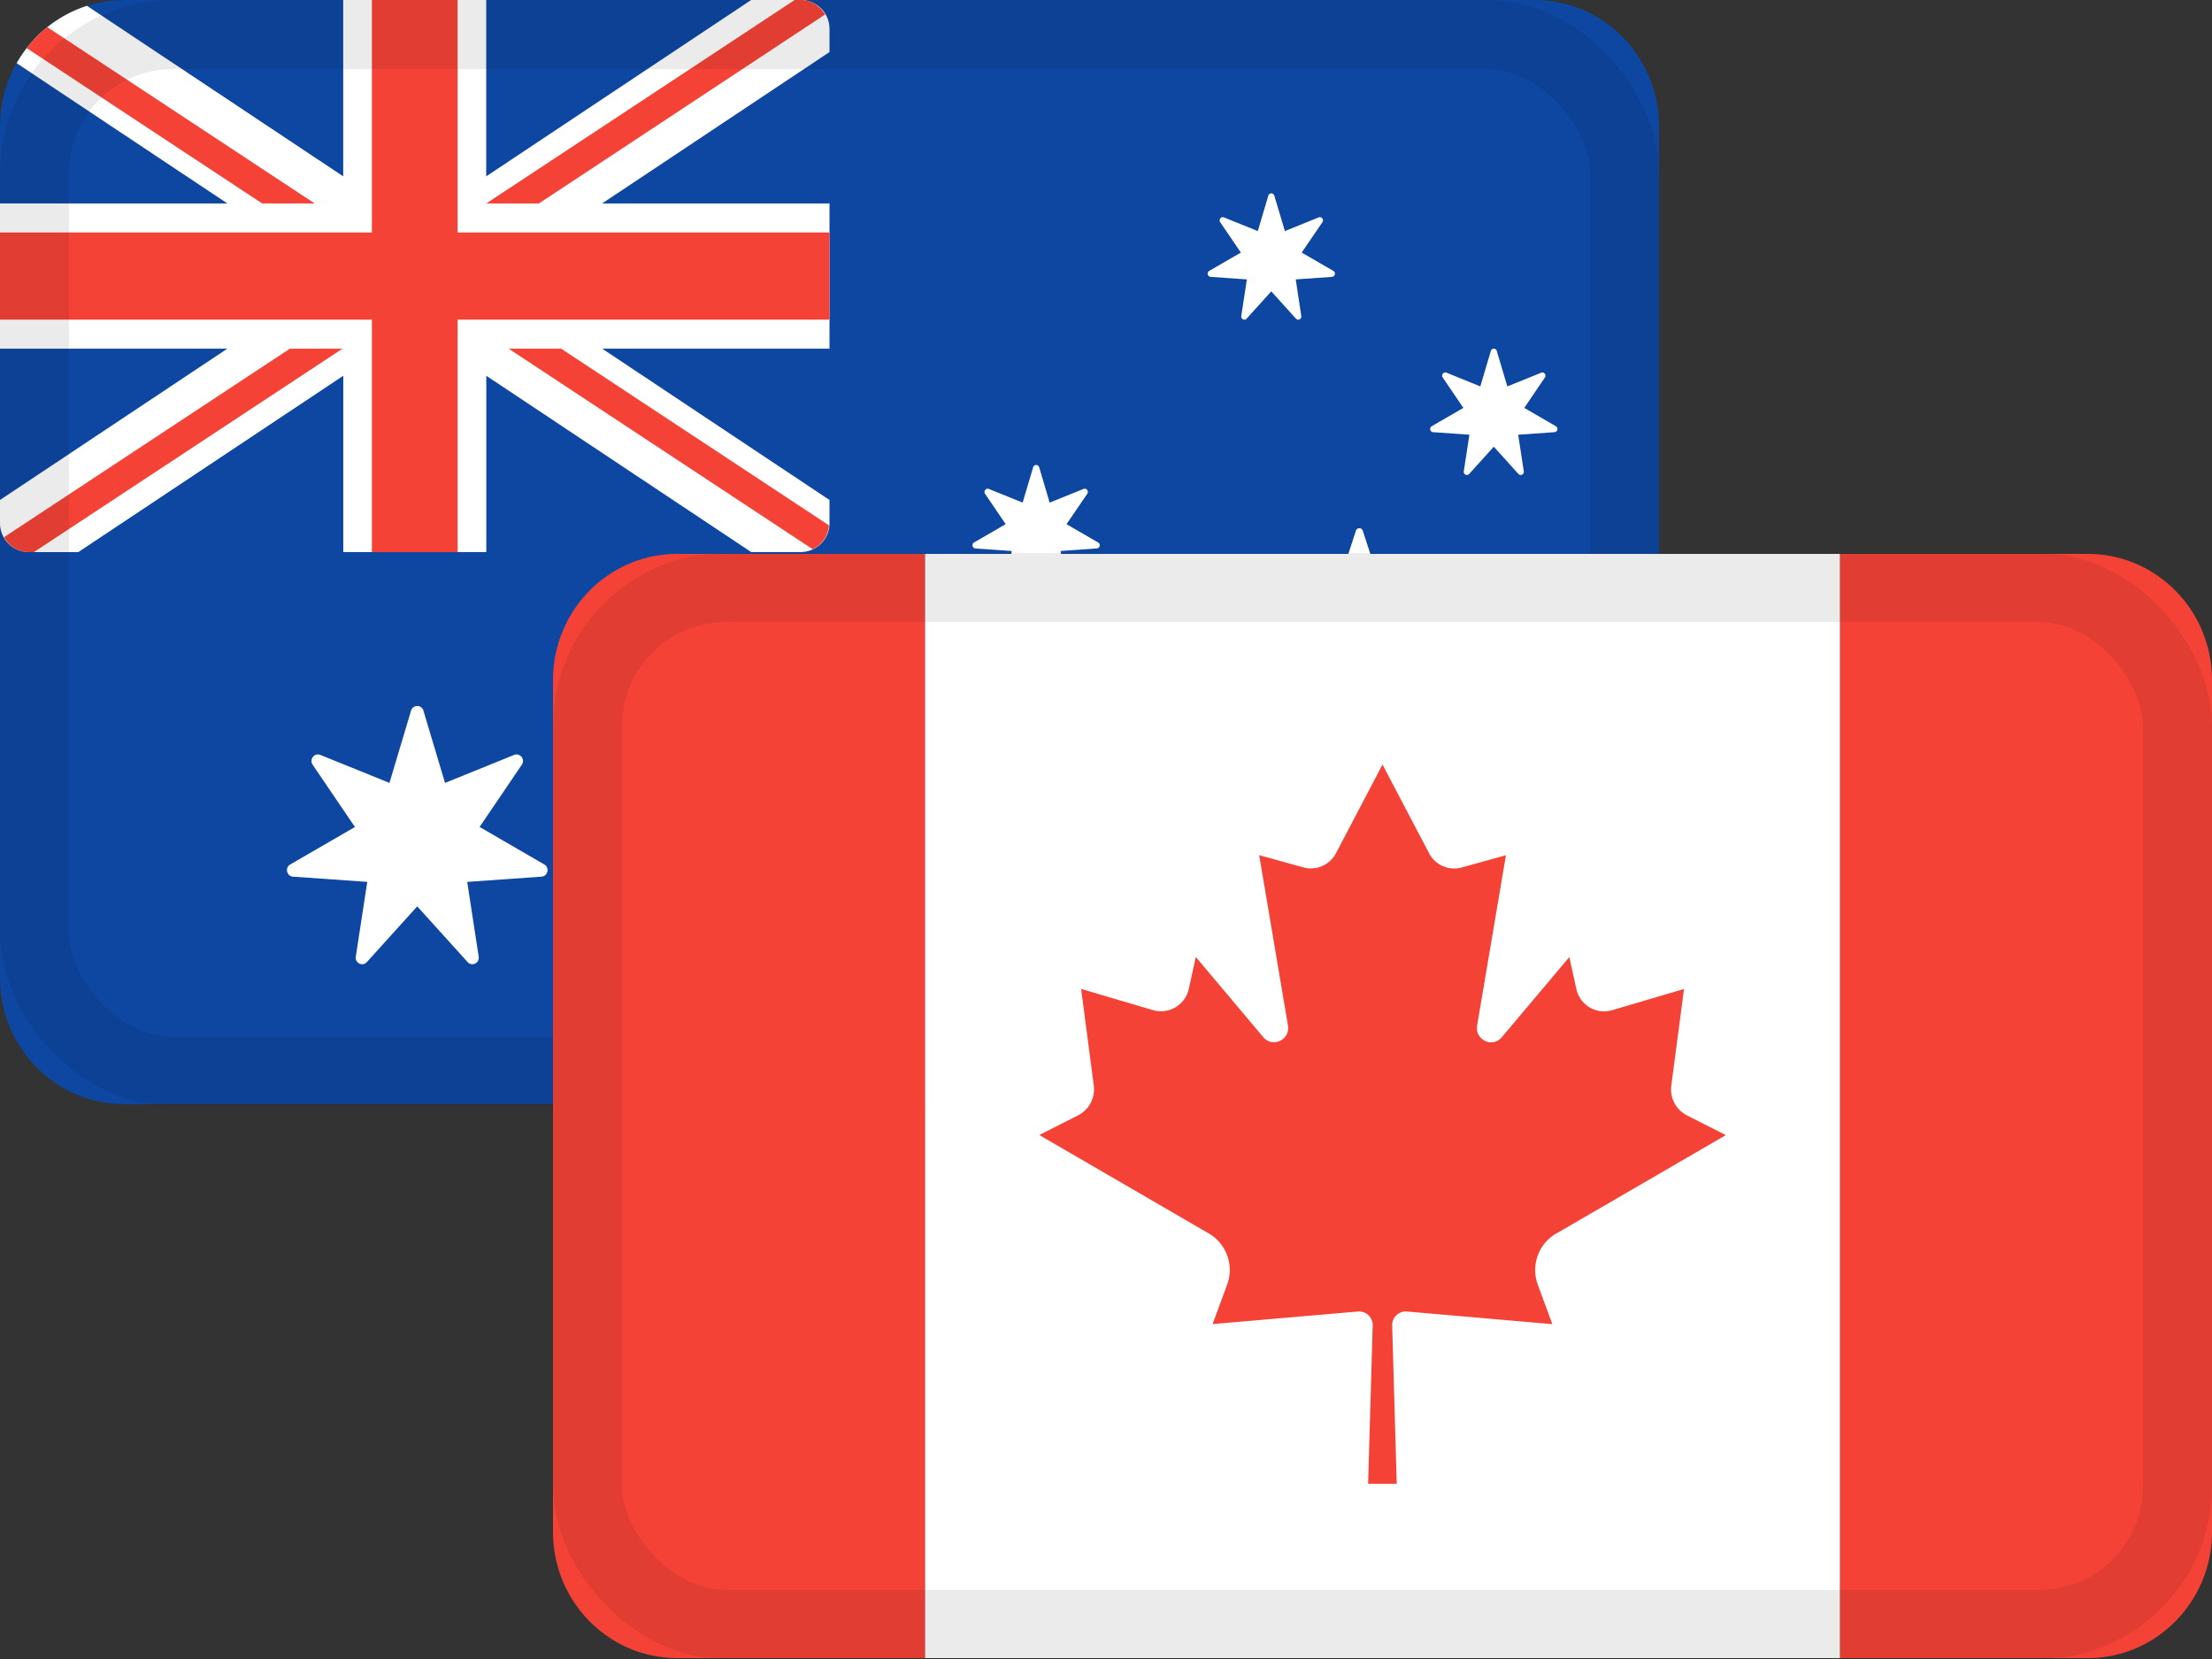 <svg xmlns="http://www.w3.org/2000/svg" width="32" height="24"><rect width="100%" height="100%" fill="#333333" stroke="none"/><g fill="none" fill-rule="evenodd"><path fill="#0D47A1" fill-rule="nonzero" d="M22.203 0H1.797C.805 0 0 .817 0 1.826v12.322c0 1.008.805 1.826 1.797 1.826h20.406c.992 0 1.797-.818 1.797-1.826V1.826C24 .817 23.195 0 22.203 0z"/><path fill="#FFF" fill-rule="nonzero" d="M.414 7.987h.719l3.833-2.551v2.55h2.069v-2.55l3.832 2.55h.72a.417.417 0 00.413-.42v-.333L8.712 5.044H12V2.943H8.711L12 .753V.42a.417.417 0 00-.414-.42h-.719L7.034 2.551V0H4.965v2.551L1.258.084a1.807 1.807 0 00-1.017.83l3.048 2.029H0v2.101h3.289L0 7.233v.333c0 .233.185.42.414.42zm5.711 2.292l.313 1.047 1-.405c.086-.034.163.065.111.142l-.611.9.936.543c.08.046.052.17-.04.176l-1.075.076.166 1.082c.014.092-.098.147-.16.078l-.729-.806-.729.806c-.062.069-.174.014-.16-.078l.166-1.082-1.075-.076c-.091-.006-.119-.13-.04-.176l.937-.542-.612-.901c-.052-.077.026-.176.111-.142l1 .405.313-1.047a.093.093 0 01.178 0zm12.31-7.448l.153.512.488-.198c.042-.017.08.031.055.069l-.3.44.458.265c.039.023.025.083-.02.086l-.524.037.08.529a.045.045 0 01-.078.038l-.356-.394-.356.394c-.03.034-.085.007-.078-.038l.081-.529-.525-.037c-.045-.003-.058-.063-.02-.086l.458-.265-.299-.44c-.025-.038.013-.086.054-.069l.49.198.152-.512a.045.045 0 01.087 0zM15.033 6.76l.152.511.49-.198c.041-.016.08.032.054.07l-.3.44.458.265c.039.022.025.082-.02.086l-.524.037.08.528a.045.045 0 01-.078.038l-.356-.393-.356.393c-.03.034-.085.007-.078-.038l.081-.528-.525-.037c-.045-.004-.058-.064-.02-.086l.458-.265-.299-.44c-.025-.038.013-.086.054-.07l.49.198.152-.511a.045.045 0 01.087 0zm6.62-1.682l.153.512.49-.198c.04-.017.079.031.053.069l-.298.44.457.265c.039.023.025.083-.02.086l-.525.037.081.529c.007.045-.047.072-.078.038l-.356-.394-.356.394c-.03.033-.085.007-.078-.038l.081-.529-.525-.037c-.045-.003-.058-.063-.02-.086l.458-.265-.299-.44c-.025-.038.013-.086.054-.07l.49.199.152-.512a.045.045 0 01.087 0zm-3.218 6.726l.153.512.488-.198c.042-.017.08.031.055.069l-.3.44.458.265c.039.022.025.083-.02.086l-.524.037.08.528c.008.045-.047.072-.078.039l-.356-.394-.356.394c-.03.033-.085.006-.078-.039l.081-.528-.525-.037c-.045-.003-.058-.064-.02-.086l.458-.265-.299-.44c-.025-.038.013-.086.054-.07l.49.199.152-.512a.045.045 0 01.087 0zm1.18-4.125a.052.052 0 01.1 0l.122.373.387.003c.05 0 .071.065.03.096l-.31.233.116.375c.015.049-.04.09-.08.06l-.315-.23-.315.23c-.04.03-.095-.011-.08-.06l.117-.375-.312-.233c-.04-.03-.02-.095.03-.096l.388-.003.122-.373z"/><path fill="#F44336" fill-rule="nonzero" d="M12 3.363v1.261H6.62v3.363H5.38V4.624H0V3.363h5.38V0h1.24v3.363H12zM.386.696C.473.584.574.482.685.393l3.867 2.55h-.76L.386.696zm7.409 2.247h-.76L11.496 0h.09c.151 0 .278.087.35.21L7.795 2.944zm-3.6 2.101h.76L.491 7.987H.414a.408.408 0 01-.355-.216l4.135-2.727zM11.992 7.6a.416.416 0 01-.234.346l-4.4-2.902h.76L11.992 7.6z"/><rect width="23" height="15" x=".5" y=".5" stroke="#000" stroke-opacity=".04" rx="2"/><rect width="23" height="15" x=".5" y=".5" stroke="#000" stroke-opacity=".04" rx="2"/><g transform="translate(8 8)"><g fill-rule="nonzero"><path fill="#FFF" d="M5.38.013h13.24v15.974H5.38z"/><path fill="#F44336" d="M1.797.013H5.38v15.974H1.797C.805 15.987 0 15.169 0 14.16V1.839C0 .83.805.013 1.797.013zm20.406 0C23.195.013 24 .83 24 1.839v12.322c0 1.008-.805 1.826-1.797 1.826H18.62V.013h3.582zM14.51 9.846a.612.612 0 00-.263.74l.21.57-2.105-.183a.197.197 0 00-.212.204l.066 2.288h-.414l.066-2.288a.197.197 0 00-.212-.204l-2.104.182.21-.57a.611.611 0 00-.263-.74L7.035 8.42l.563-.286a.422.422 0 00.225-.431L7.64 6.306l1.04.307a.413.413 0 00.519-.312l.1-.457.976 1.16c.135.16.393.038.357-.17l-.416-2.463.638.177a.411.411 0 00.474-.207L12 3.06v.001h.001v.001l.672 1.28a.41.41 0 00.474.207l.639-.177-.417 2.462c-.036.209.222.332.357.171l.977-1.16.1.457c.05.237.29.38.519.312l1.04-.307-.184 1.396a.422.422 0 00.225.432l.564.286-2.456 1.426z"/></g><rect width="23" height="15" x=".5" y=".5" stroke="#000" stroke-opacity=".04" rx="2"/></g><rect width="23" height="15" x="8.5" y="8.5" stroke="#000" stroke-opacity=".04" rx="2"/></g></svg>